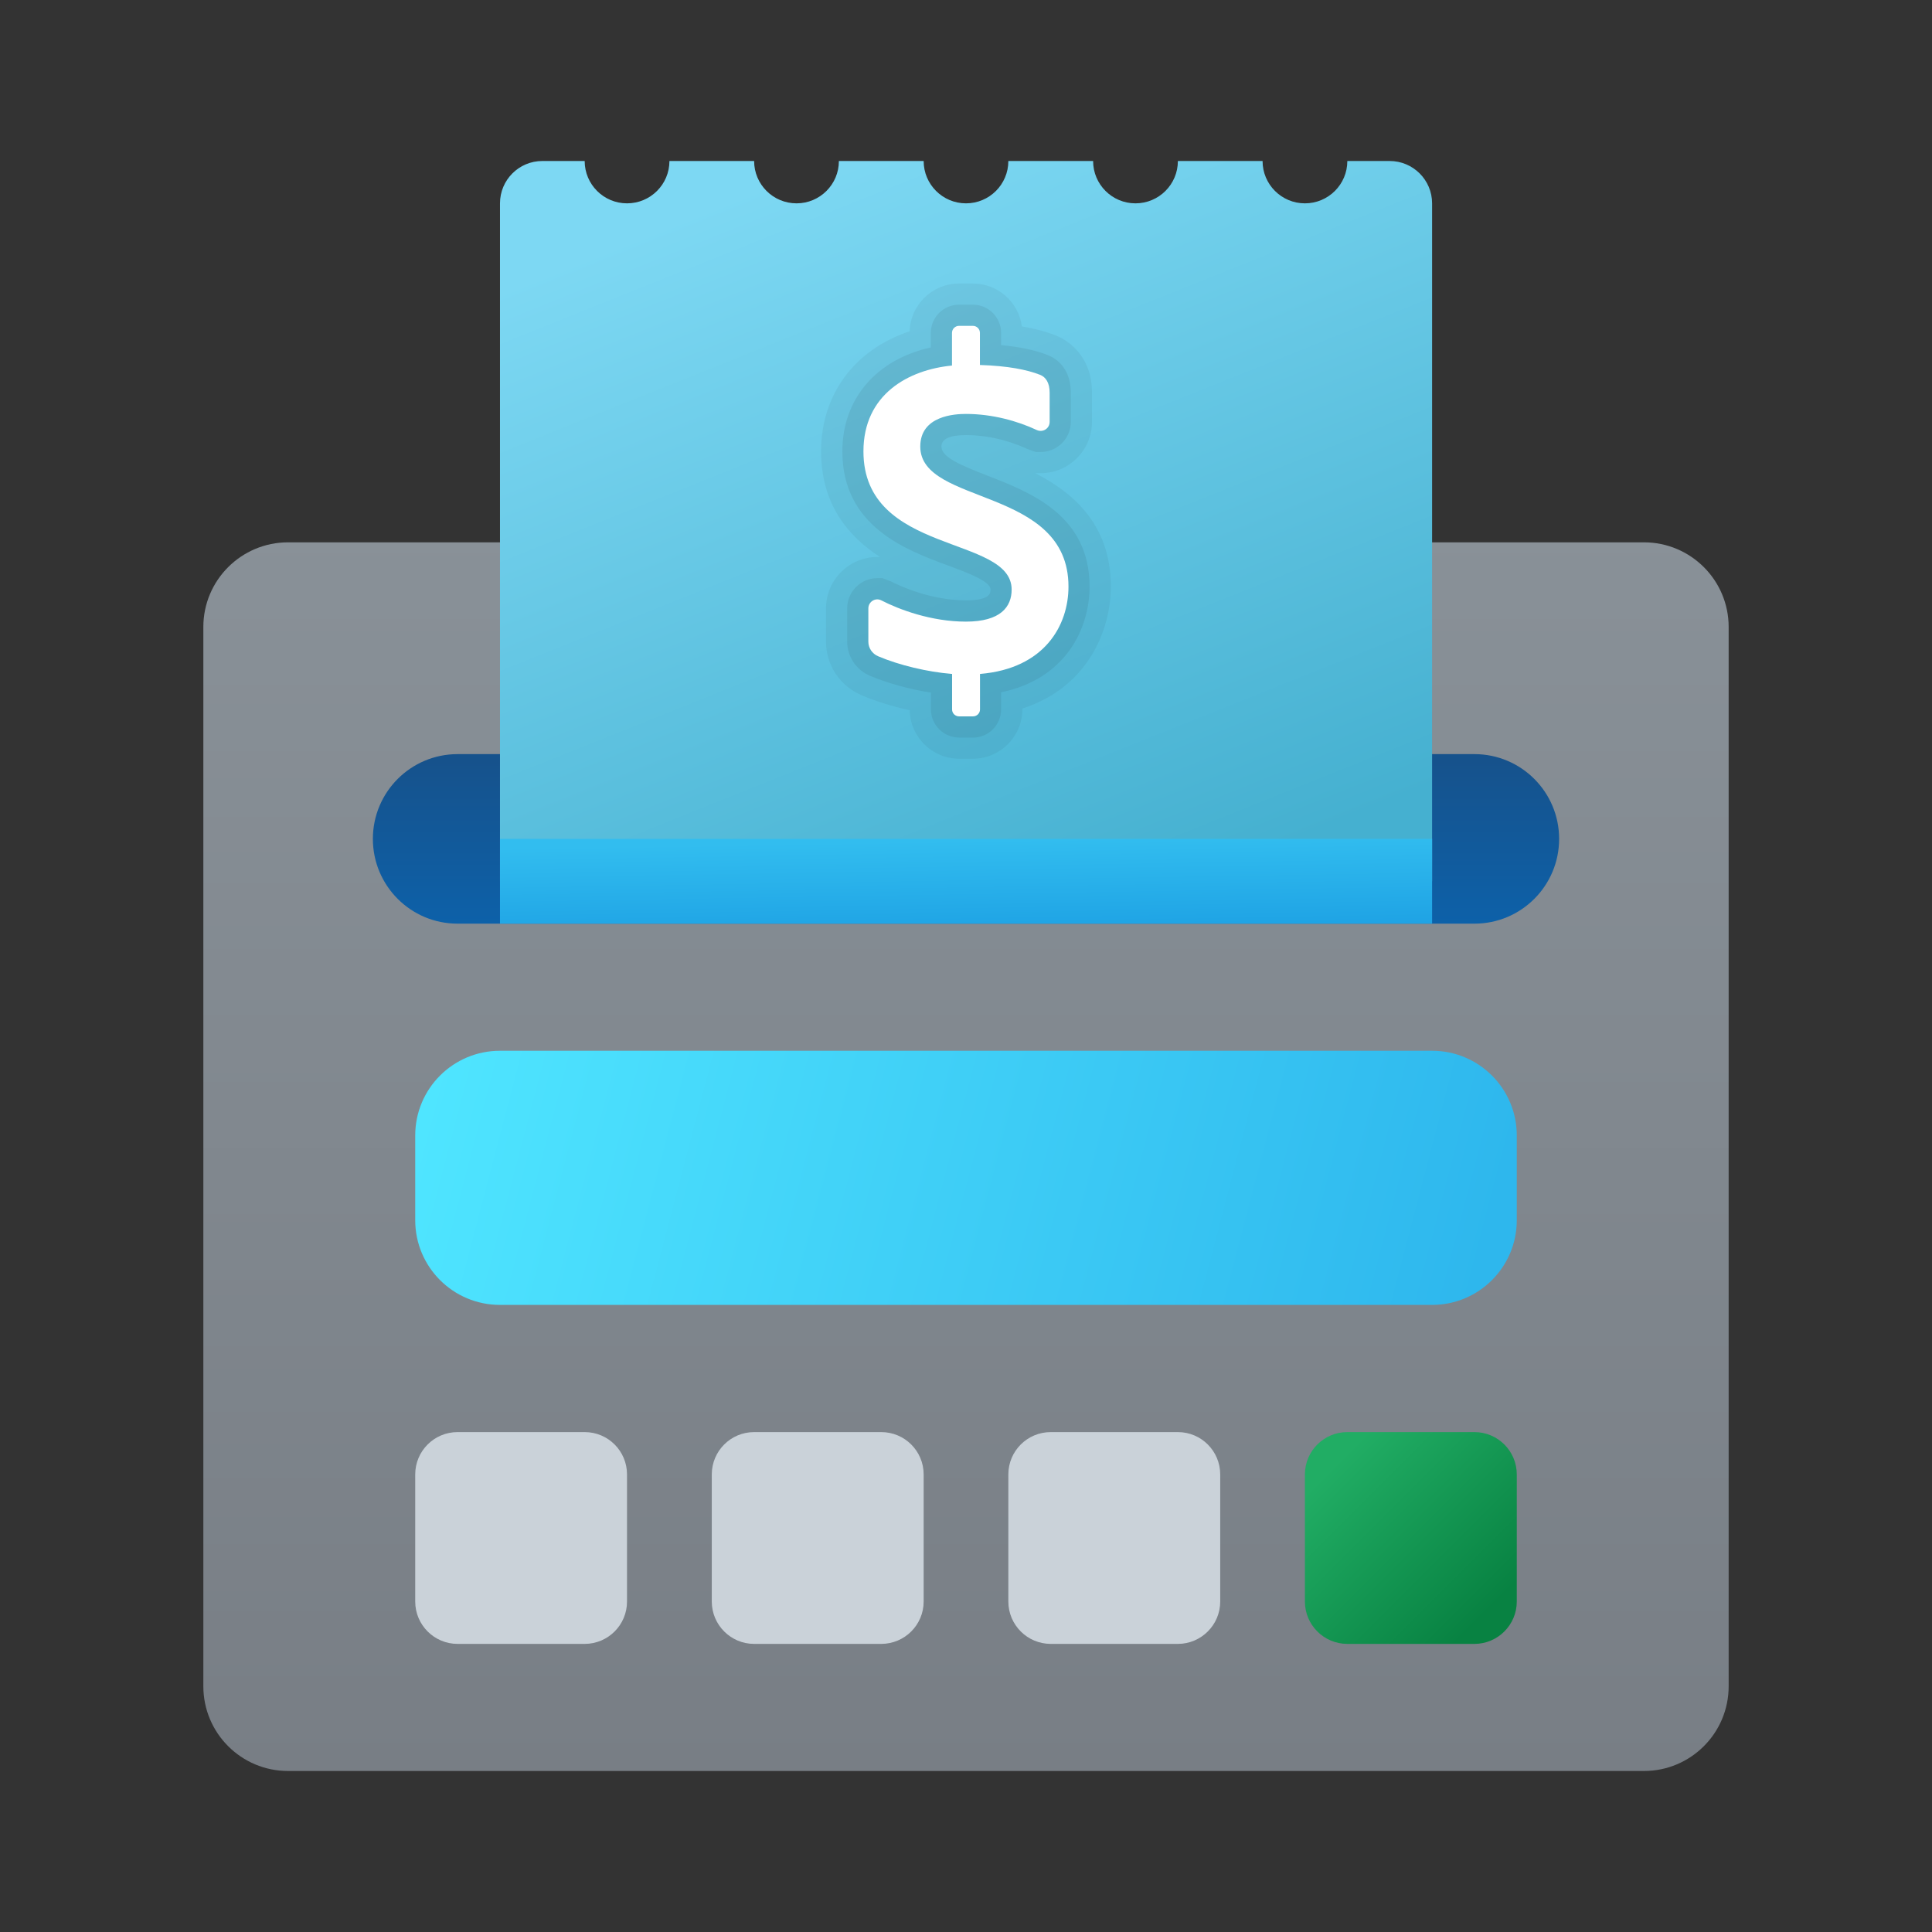 <svg width="24" height="24" viewBox="0 0 24 24" fill="none" xmlns="http://www.w3.org/2000/svg">
<rect x="0" y="0" width="24" height="24" fill="#333333" stroke="none"/>
<path d="M21.474 20.947V7.789C21.474 7.208 21.003 6.737 20.421 6.737H3.579C2.997 6.737 2.526 7.208 2.526 7.789V20.947C2.526 21.529 2.997 22 3.579 22H20.421C21.003 22 21.474 21.529 21.474 20.947Z" fill="url(#paint0_linear_40_3946)"/>
<path d="M5.684 9.368H18.316C18.897 9.368 19.368 9.839 19.368 10.421C19.368 11.003 18.897 11.474 18.316 11.474H5.684C5.103 11.474 4.632 11.003 4.632 10.421C4.632 9.839 5.103 9.368 5.684 9.368Z" fill="url(#paint1_linear_40_3946)"/>
<path d="M17.79 10.947V2.526C17.79 2.236 17.554 2 17.263 2H16.737C16.737 2.291 16.501 2.526 16.21 2.526C15.92 2.526 15.684 2.291 15.684 2H14.632C14.632 2.291 14.396 2.526 14.105 2.526C13.815 2.526 13.579 2.291 13.579 2H12.526C12.526 2.291 12.29 2.526 12 2.526C11.71 2.526 11.474 2.291 11.474 2H10.421C10.421 2.291 10.185 2.526 9.895 2.526C9.604 2.526 9.368 2.291 9.368 2H8.316C8.316 2.291 8.08 2.526 7.789 2.526C7.499 2.526 7.263 2.291 7.263 2H6.737C6.446 2 6.211 2.236 6.211 2.526V10.947H17.79Z" fill="url(#paint2_linear_40_3946)"/>
<path d="M6.211 13.053H17.79C18.371 13.053 18.842 13.524 18.842 14.105V15.158C18.842 15.739 18.371 16.21 17.79 16.21H6.211C5.629 16.21 5.158 15.739 5.158 15.158V14.105C5.158 13.524 5.629 13.053 6.211 13.053Z" fill="url(#paint3_linear_40_3946)"/>
<path d="M18.316 20.421H16.737C16.446 20.421 16.21 20.185 16.21 19.895V18.316C16.21 18.025 16.446 17.79 16.737 17.79H18.316C18.606 17.79 18.842 18.025 18.842 18.316V19.895C18.842 20.185 18.606 20.421 18.316 20.421Z" fill="url(#paint4_linear_40_3946)"/>
<path d="M7.263 20.421H5.684C5.394 20.421 5.158 20.185 5.158 19.895V18.316C5.158 18.025 5.394 17.79 5.684 17.79H7.263C7.554 17.79 7.789 18.025 7.789 18.316V19.895C7.789 20.185 7.554 20.421 7.263 20.421ZM10.947 20.421H9.368C9.078 20.421 8.842 20.185 8.842 19.895V18.316C8.842 18.025 9.078 17.79 9.368 17.79H10.947C11.238 17.79 11.474 18.025 11.474 18.316V19.895C11.474 20.185 11.238 20.421 10.947 20.421ZM14.632 20.421H13.053C12.762 20.421 12.526 20.185 12.526 19.895V18.316C12.526 18.025 12.762 17.79 13.053 17.79H14.632C14.922 17.79 15.158 18.025 15.158 18.316V19.895C15.158 20.185 14.922 20.421 14.632 20.421Z" fill="#CAD2D9"/>
<path d="M17.79 10.421H6.211V11.474H17.79V10.421Z" fill="url(#paint5_linear_40_3946)"/>
<path opacity="0.05" d="M11.914 9.425C11.58 9.425 11.307 9.156 11.301 8.823C11.087 8.776 10.88 8.712 10.702 8.636C10.434 8.522 10.261 8.26 10.261 7.97V7.557C10.261 7.205 10.547 6.919 10.899 6.919H10.931C10.544 6.667 10.2 6.272 10.2 5.606C10.2 4.898 10.617 4.343 11.3 4.115C11.31 3.786 11.582 3.522 11.913 3.522H12.086C12.397 3.522 12.655 3.754 12.694 4.055C12.851 4.081 12.988 4.117 13.111 4.165C13.218 4.207 13.565 4.383 13.565 4.878V5.24C13.565 5.592 13.279 5.878 12.927 5.878H12.86C13.325 6.116 13.799 6.513 13.799 7.286C13.799 7.84 13.506 8.541 12.7 8.802V8.812C12.7 9.149 12.425 9.425 12.087 9.425H11.914V9.425Z" fill="black"/>
<path opacity="0.07" d="M11.914 9.162C11.722 9.162 11.564 9.005 11.564 8.812V8.604C11.298 8.562 11.027 8.488 10.805 8.394C10.635 8.321 10.524 8.155 10.524 7.971V7.557C10.524 7.351 10.692 7.182 10.899 7.182H10.962L11.068 7.223C11.176 7.278 11.561 7.458 12 7.458C12.305 7.458 12.305 7.364 12.305 7.323C12.305 7.22 12.01 7.111 11.774 7.024C11.252 6.831 10.464 6.539 10.464 5.607C10.464 4.953 10.888 4.465 11.563 4.316V4.135C11.563 3.942 11.72 3.785 11.913 3.785H12.086C12.279 3.785 12.436 3.942 12.436 4.135V4.287C12.667 4.309 12.858 4.349 13.016 4.411C13.103 4.445 13.302 4.558 13.302 4.878V5.241C13.302 5.447 13.134 5.615 12.927 5.615H12.868L12.764 5.578C12.626 5.514 12.341 5.405 11.999 5.405C11.797 5.405 11.695 5.453 11.695 5.547C11.695 5.677 11.922 5.775 12.267 5.909C12.803 6.117 13.535 6.402 13.535 7.286C13.535 7.807 13.242 8.433 12.436 8.6V8.813C12.436 9.005 12.28 9.163 12.086 9.163H11.914V9.162Z" fill="black"/>
<path d="M13.273 7.287C13.273 6.04 11.432 6.284 11.432 5.547C11.432 5.162 11.865 5.142 11.999 5.142C12.324 5.142 12.638 5.229 12.877 5.341C12.953 5.377 13.039 5.324 13.039 5.241V4.878C13.039 4.757 12.993 4.685 12.92 4.656C12.756 4.592 12.521 4.545 12.173 4.534V4.135C12.173 4.087 12.134 4.048 12.086 4.048H11.913C11.865 4.048 11.826 4.087 11.826 4.135V4.541C11.286 4.593 10.726 4.898 10.726 5.607C10.726 6.899 12.567 6.643 12.567 7.324C12.567 7.538 12.43 7.722 11.999 7.722C11.566 7.722 11.168 7.571 10.948 7.458C10.874 7.42 10.787 7.475 10.787 7.558V7.971C10.787 8.05 10.835 8.121 10.908 8.152C11.169 8.263 11.519 8.347 11.827 8.372V8.813C11.827 8.861 11.866 8.899 11.914 8.899H12.087C12.135 8.899 12.174 8.861 12.174 8.813V8.372C12.981 8.305 13.273 7.764 13.273 7.287Z" fill="white"/>
<defs>
<linearGradient id="paint0_linear_40_3946" x1="12" y1="6.457" x2="12" y2="22.057" gradientUnits="userSpaceOnUse">
<stop stop-color="#899198"/>
<stop offset="1" stop-color="#787E85"/>
</linearGradient>
<linearGradient id="paint1_linear_40_3946" x1="12" y1="11.485" x2="12" y2="9.447" gradientUnits="userSpaceOnUse">
<stop stop-color="#0D61A9"/>
<stop offset="1" stop-color="#16528C"/>
</linearGradient>
<linearGradient id="paint2_linear_40_3946" x1="9.861" y1="2.137" x2="13.599" y2="11.464" gradientUnits="userSpaceOnUse">
<stop stop-color="#7DD8F3"/>
<stop offset="1" stop-color="#45B0D0"/>
</linearGradient>
<linearGradient id="paint3_linear_40_3946" x1="5.481" y1="12.922" x2="18.291" y2="16.282" gradientUnits="userSpaceOnUse">
<stop stop-color="#4FE5FF"/>
<stop offset="1" stop-color="#2EB7ED"/>
</linearGradient>
<linearGradient id="paint4_linear_40_3946" x1="16.596" y1="18.175" x2="18.457" y2="20.036" gradientUnits="userSpaceOnUse">
<stop stop-color="#21AD64"/>
<stop offset="1" stop-color="#088242"/>
</linearGradient>
<linearGradient id="paint5_linear_40_3946" x1="10.441" y1="10.467" x2="10.46" y2="11.627" gradientUnits="userSpaceOnUse">
<stop stop-color="#32BDEF"/>
<stop offset="1" stop-color="#1EA2E4"/>
</linearGradient>
</defs>
</svg>
